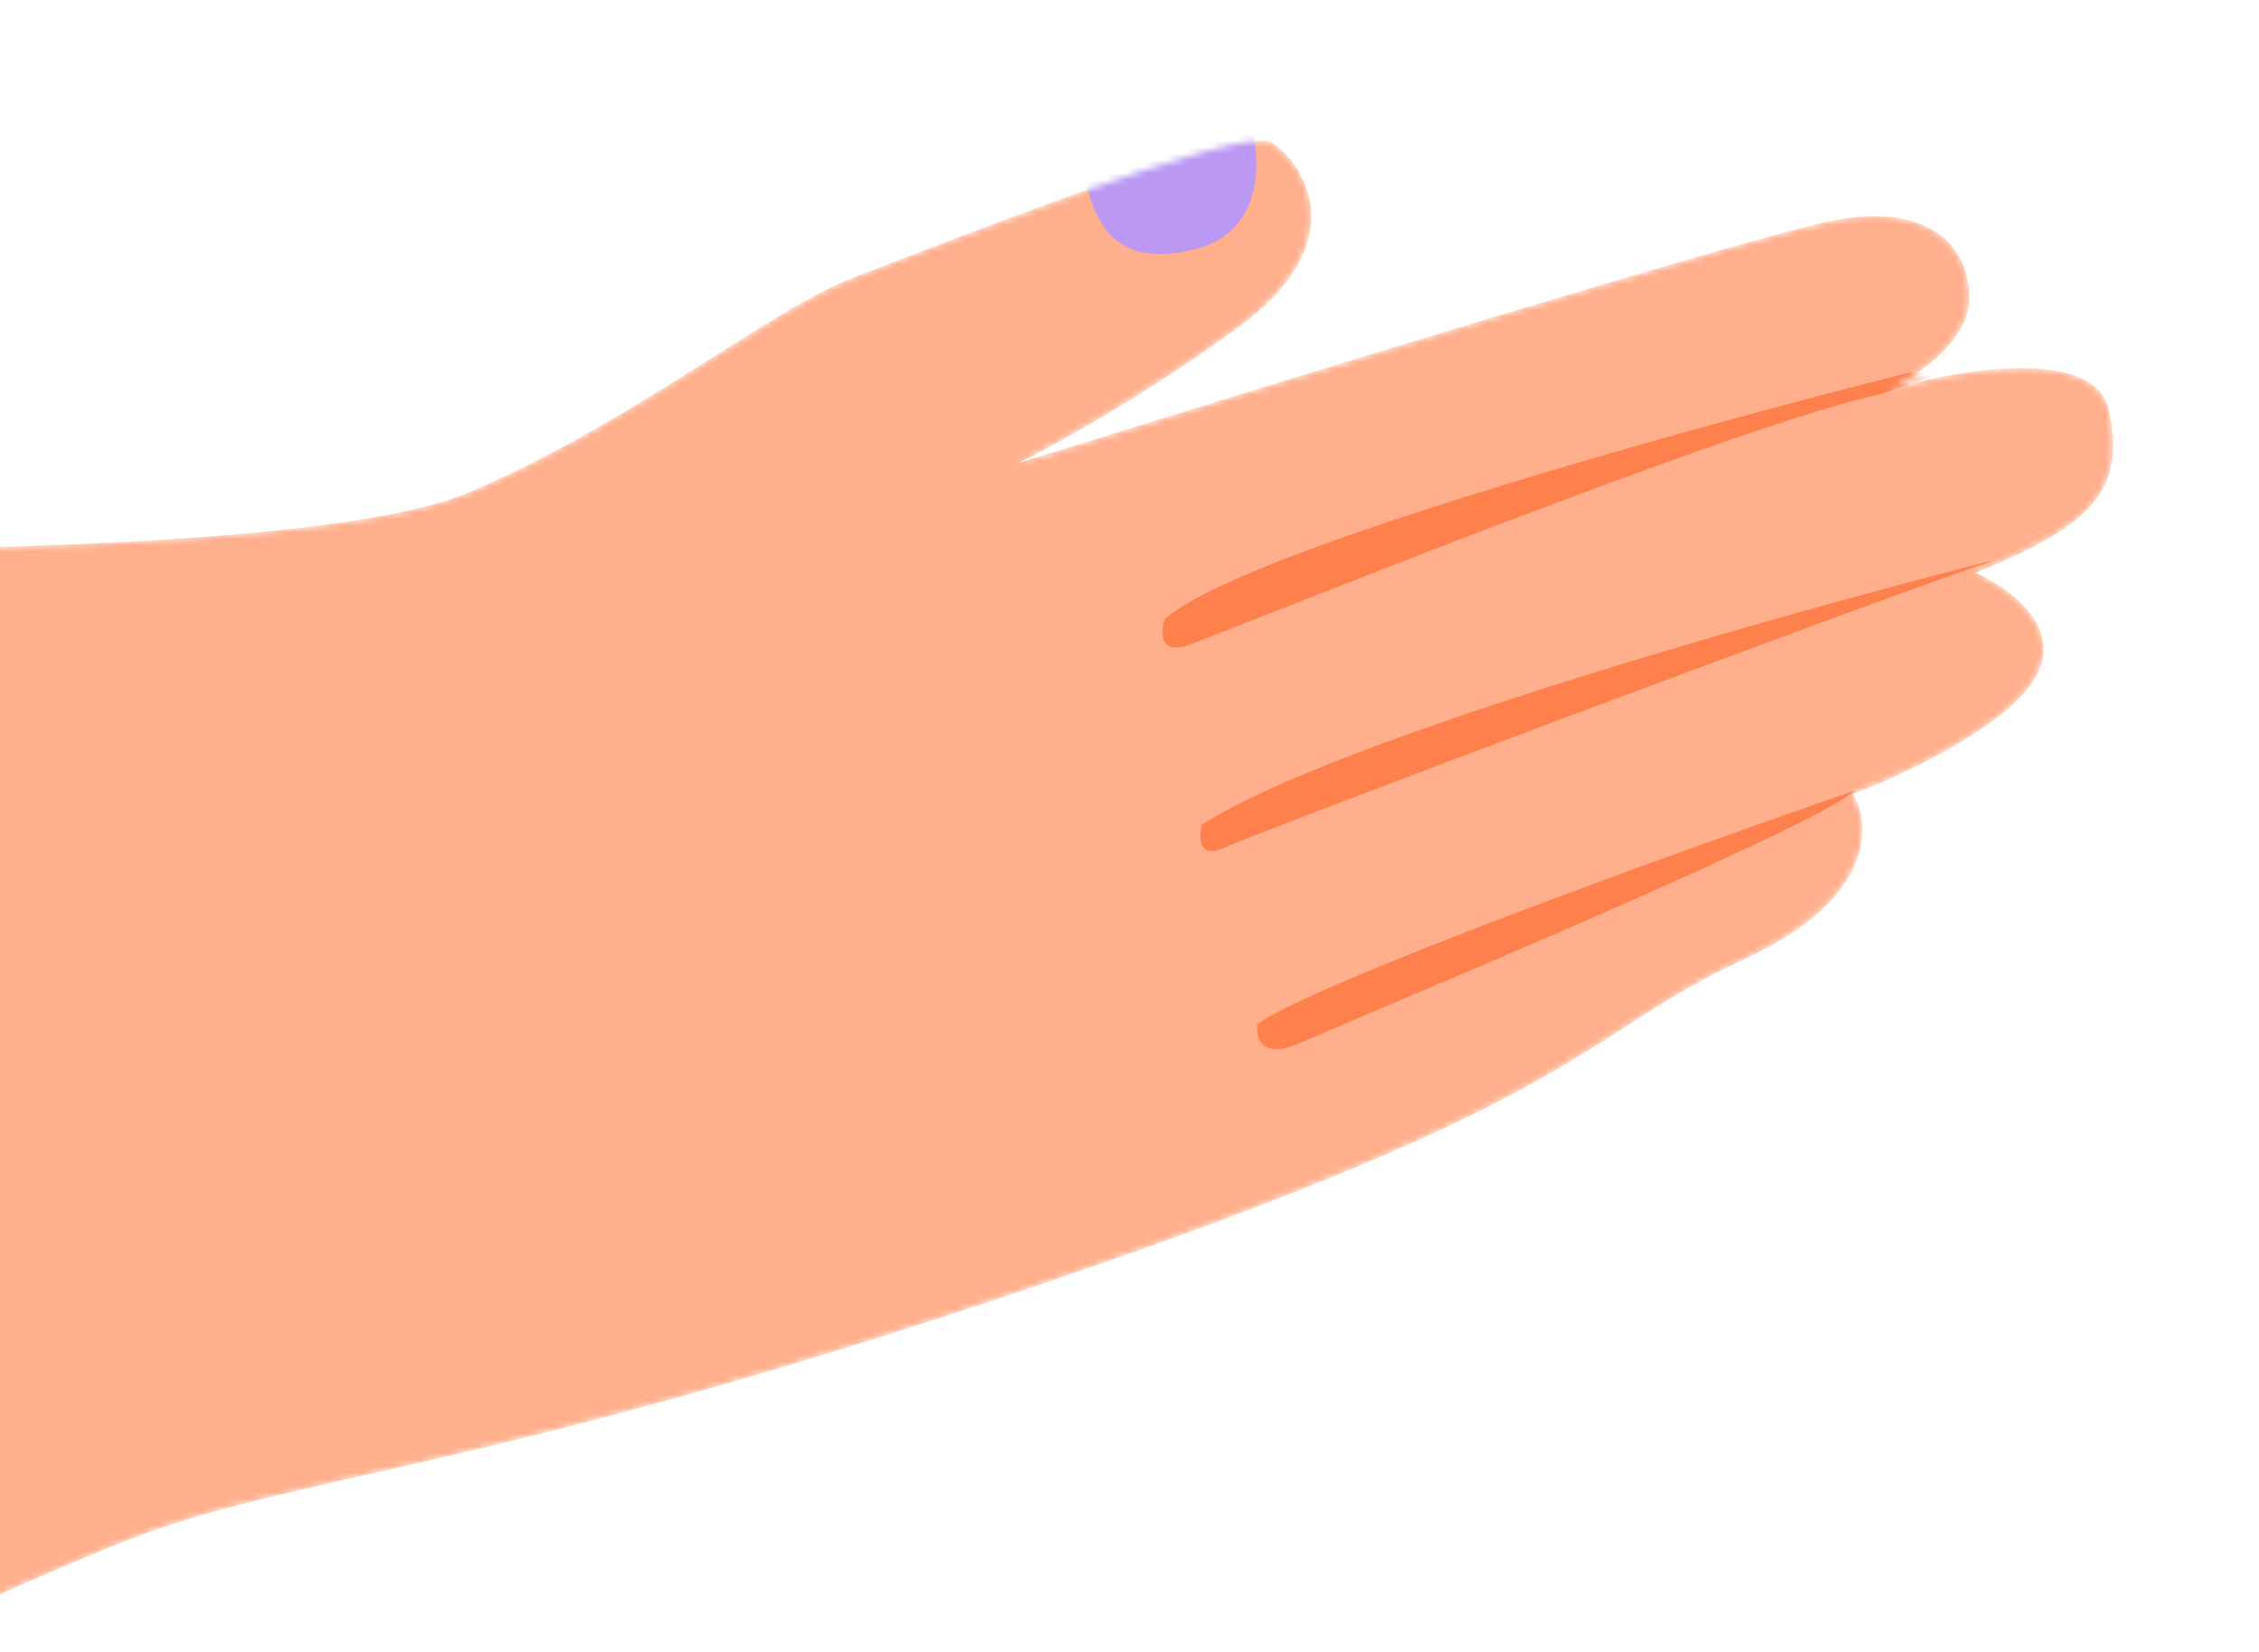 <svg width="346" height="253" viewBox="0 0 346 253" fill="none" xmlns="http://www.w3.org/2000/svg">
<mask id="mask0_96_64" style="mask-type:alpha" maskUnits="userSpaceOnUse" x="-46" y="21" width="370" height="232">
<path d="M71.771 75.426C51.756 83.905 -14.812 84.572 -45.593 83.845L-15.309 252.142C-13.219 250.58 -3.642 245.267 17.948 236.505C44.935 225.552 72.482 226.183 158.668 196.957C244.855 167.731 241.696 158.647 267.029 146.976C287.296 137.639 286.655 126.171 283.801 121.605C291.573 118.682 308.095 110.933 312.009 103.32C315.922 95.706 307.367 89.761 302.601 87.74C320.592 80.438 325.7 74.947 322.994 62.733C320.829 52.962 299.705 56.593 289.414 59.631C293.472 57.715 301.6 52.256 301.648 45.745C301.707 37.605 295.458 31.11 281.187 33.678C269.771 35.732 192.846 59.396 155.81 70.972C160.958 68.522 174.934 60.926 189.658 50.148C208.062 36.676 199.274 24.54 194.718 21.804C190.161 19.068 143.707 37.588 130.863 42.439C118.019 47.291 96.789 64.828 71.771 75.426Z" fill="#D9D9D9"/>
</mask>
<g mask="url(#mask0_96_64)">
<path d="M71.771 75.426C51.756 83.905 -14.812 84.572 -45.593 83.845L-15.309 252.142C-13.219 250.58 -3.642 245.267 17.948 236.505C44.935 225.552 72.482 226.183 158.668 196.957C244.855 167.731 241.696 158.647 267.029 146.976C287.296 137.639 286.655 126.171 283.801 121.605C291.573 118.682 308.095 110.933 312.009 103.32C315.922 95.706 307.367 89.761 302.601 87.74C320.592 80.438 325.7 74.947 322.994 62.733C320.829 52.962 299.705 56.593 289.414 59.631C293.472 57.715 301.6 52.256 301.648 45.745C301.707 37.605 295.458 31.11 281.187 33.678C269.771 35.732 192.846 59.396 155.81 70.972C160.958 68.522 174.934 60.926 189.658 50.148C208.062 36.676 199.274 24.54 194.718 21.804C190.161 19.068 143.707 37.588 130.863 42.439C118.019 47.291 96.789 64.828 71.771 75.426Z" fill="#FFAF8C"/>
<path d="M178.396 94.849C189.183 84.779 258.963 65.449 292.504 57.042L296.618 57.318L288.026 60.388C266.955 64.688 187.874 96.7 182.146 98.746C177.563 100.384 177.737 96.83 178.396 94.849Z" fill="#FE804C"/>
<path d="M184.063 126.343C203.693 113.463 273.714 93.784 306.272 85.555C294.727 89.156 192.872 127.298 187.724 129.748C183.606 131.709 183.568 128.295 184.063 126.343Z" fill="#FE804C"/>
<path d="M192.595 156.814C201.98 150.248 257.579 130.218 284.205 121.024C276.725 127.45 206.728 156.303 199.209 159.688C193.193 162.396 192.293 158.9 192.595 156.814Z" fill="#FE804C"/>
<path d="M183.418 38.062C193.119 35.504 193.117 25.14 191.903 20.278L191.234 19.383L168.459 25.513L166.442 28.416C168.085 34.725 171.293 41.26 183.418 38.062Z" fill="#BB98F2"/>
</g>
</svg>
